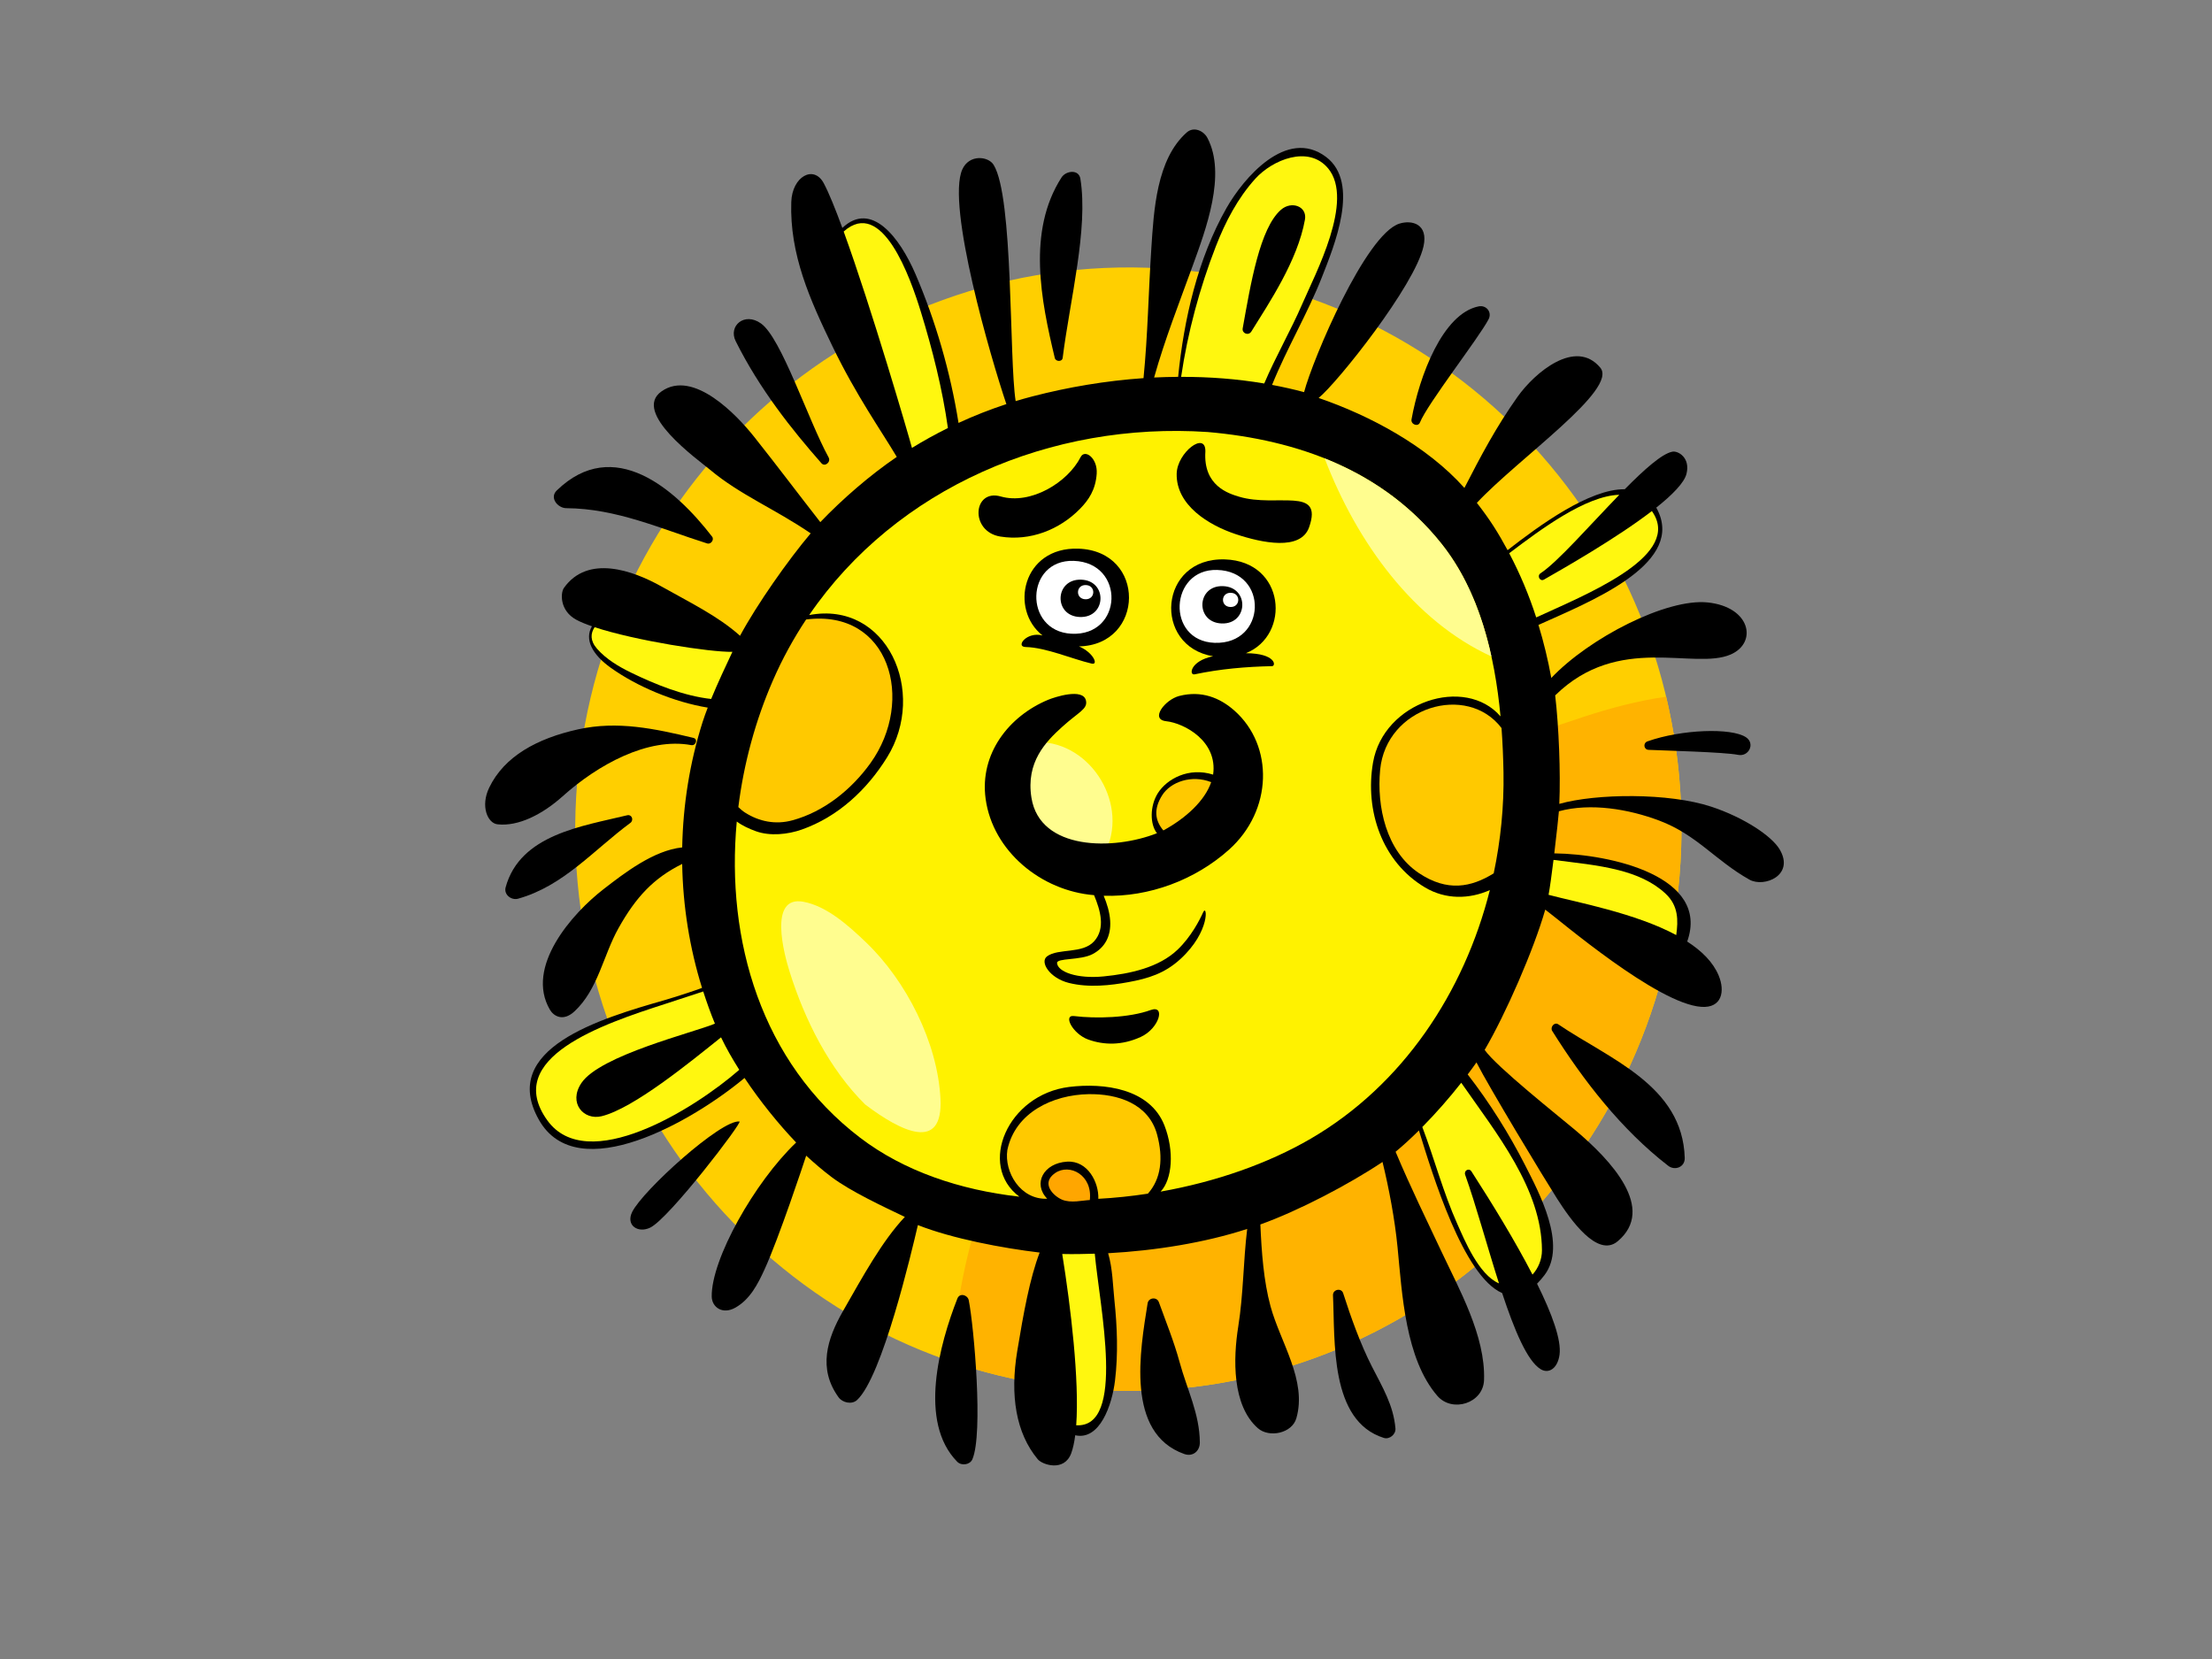 <?xml version="1.0" encoding="utf-8"?>
<!-- Generator: Adobe Illustrator 17.0.0, SVG Export Plug-In . SVG Version: 6.00 Build 0)  -->
<!DOCTYPE svg PUBLIC "-//W3C//DTD SVG 1.1//EN" "http://www.w3.org/Graphics/SVG/1.1/DTD/svg11.dtd">
<svg version="1.1" id="Layer_1" xmlns="http://www.w3.org/2000/svg" xmlns:xlink="http://www.w3.org/1999/xlink" x="0px" y="0px"
	 width="800px" height="600px" viewBox="0 0 800 600" enable-background="new 0 0 800 600" xml:space="preserve">
<rect x="0" y="0" width="800" height="600" fill="#808080" stroke="none"/>
<g>
	<path fill="#FFCF00" d="M608.015,306.512c-3.719,112.135-96.249,200.079-206.673,196.416
		c-110.416-3.666-196.916-97.545-193.198-209.683c3.721-112.14,96.251-200.082,206.67-196.416
		C525.238,100.494,611.734,194.369,608.015,306.512z"/>
	<path fill="#FFB300" d="M572.599,259.292c-20.552,6.703-40.977,14.795-60.893,23.217c-40.416,17.092-77.866,40.855-108.039,72.965
		c-31.408,33.423-50.925,73.418-57.593,118.902c-0.876,5.999-1.558,12.029-2.071,18.063c18.064,6.171,37.304,9.82,57.34,10.488
		c110.424,3.662,202.954-84.281,206.673-196.416c0.623-18.806-1.299-37.089-5.438-54.535
		C592.363,253.41,582.253,256.146,572.599,259.292z"/>
	<path d="M250.775,266.863c-13.97-3.325-27.391-6.239-41.664-3.093c-14.909,3.298-26.709,9.783-32.158,21.034
		c-3.301,6.81-0.567,12.921,2.952,13.315c7.584,0.868,16.331-3.633,23.576-10.128c12.671-11.364,30.777-21.412,46.514-18.511
		C251.683,269.786,252.505,267.278,250.775,266.863z"/>
	<path d="M631.456,266.637c-5.268-3.506-23.308-2.867-35.603,1.48c-1.717,0.604-1.376,2.997,0.37,3.075
		c5.899,0.276,27.362,0.798,32.387,1.813C632.435,273.779,634.89,268.923,631.456,266.637z"/>
	<path d="M534.797,110.799c-13.078,2.585-21.516,25.357-24.3,40.873c-0.327,1.813,2.356,2.851,3.048,1.121
		c2.723-6.777,21.361-30.678,24.806-37.299C539.724,112.864,537.509,110.263,534.797,110.799z"/>
	<path d="M390.732,64.639c-0.567-3.506-5.223-2.949-6.834-0.437c-12.473,19.453-7.405,44.454-2.417,65.27
		c0.322,1.357,2.651,1.472,2.846-0.027C386.961,108.427,393.658,82.772,390.732,64.639z"/>
	<path d="M299.682,165.432c-7.427-13.549-17.047-43.142-24.45-48.436c-6.005-4.294-11.883,0.91-9.18,6.351
		c8.633,17.356,20.454,32.185,31.053,44.209C298.34,168.958,300.598,167.113,299.682,165.432z"/>
	<path d="M563.58,370.467c-1.438-0.98-3.027,1.067-2.201,2.382c11.244,17.934,25.083,35.749,41.944,48.769
		c2.438,1.882,6.08,0.485,5.984-2.824C608.566,392.539,582.07,383.028,563.58,370.467z"/>
	<path d="M643.655,307.225c-2.885-4.919-13.054-11.598-24.655-15.447c-15.455-5.121-41.714-4.813-55.059-1.046
		c0.5-11.188-0.167-27.974-1.49-39.239c23.004-22.554,50.203-8.992,63.499-14.8c9.724-4.246,7.23-17.175-8.326-18.809
		c-14.877-1.56-42.809,12.823-56.576,27.306c-1.177-6.489-2.734-12.899-4.643-19.181c18.183-8.201,51.518-21.333,43.591-40.41
		c-0.298-0.724-0.639-1.387-0.988-2.007c5.83-4.634,10.107-8.979,10.927-12.215c1.477-5.846-3.042-8.404-5.081-8.023
		c-3.766,0.708-10.182,6.439-17.238,13.584c-12.748-0.151-30.875,13.075-42.38,22.035c-1.605-2.96-3.277-5.888-5.103-8.72
		c-1.898-2.942-3.921-5.715-6.01-8.385c15.037-16.089,51.183-41.036,44.64-48.893c-8.928-10.712-23.705,1.757-29.947,10.562
		c-7.759,10.935-13.312,21.494-19.192,32.927c-13.578-15.197-34.112-26.151-52.722-32.539c6.86-5.574,34.794-40.689,37.929-54.827
		c1.805-8.138-4.203-9.631-8.696-8.228c-12.234,3.825-31.355,48.995-34.493,60.952c-3.804-1.03-7.677-1.879-11.58-2.617
		c5.327-13.205,12.953-26.009,18.008-38.922c4.386-11.18,14.007-34.128,1.512-43.533c-14.284-10.754-29.888,7.725-36.023,18.516
		c-10.355,18.213-15.402,40.218-17.467,61.027c-2.904,0.021-5.792,0.086-8.691,0.234c3.879-13.804,9.014-26.805,13.924-40.338
		c4.786-13.187,12.304-33.13,5.351-46.314c-1.363-2.582-4.93-4.224-7.462-1.989c-10.98,9.7-11.933,28.312-12.833,42.143
		c-1.027,15.66-1.259,31.131-2.814,46.727c-13.65,0.953-27.207,3.234-40.173,6.599c-2.047,0.529-4.07,1.107-6.069,1.709
		c-2.417-15.402-0.74-73.785-7.972-85.46c-1.946-3.138-8.838-3.884-11.323,1.671c-5.811,12.963,10.376,68.48,15.939,84.869
		c-5.939,1.948-11.715,4.222-17.308,6.809c-2.915-18.338-8.313-36.993-15.57-53.845c-5.694-13.187-15.931-26.627-26.446-16.685
		c-2.566-6.993-4.898-12.729-6.721-16.15c-3.623-6.777-11.449-2.433-11.749,6.78c-0.634,19.001,6.78,35.398,14.912,52.229
		c8.657,17.909,17.672,30.556,23.244,39.96c-9.721,6.625-19.52,15.109-27.652,23.59c-8.366-10.701-15.234-19.895-23.941-30.87
		c-6.245-7.871-21.971-24.455-33.449-16.448c-10.922,7.619,13.115,24.7,17.539,28.397c10.863,9.09,23.347,14.095,36.369,22.978
		c-8.201,9.7-19.469,25.754-25.552,37.048c-7.93-7.126-18.298-12.13-28.365-17.805c-10.397-5.857-26.701-11.646-35.331,0.5
		c-1.27,1.789-1.576,8.225,4.466,11.499c1.466,0.796,3.402,1.589,5.67,2.367c-2.771,4.739,0.077,10.224,6.865,15.053
		c9.553,6.804,22.852,12.373,35.012,14.367c-0.69,1.807-1.339,3.58-1.874,5.26c-4.616,14.556-7.07,29.899-7.363,45.298
		c-10.312,1.052-20.981,9.328-28.386,15.053c-11.417,8.811-28.53,28.181-19.442,43.674c1.288,2.193,4.69,4.485,8.92,0.524
		c8.505-7.957,10.312-20.124,15.876-30.053c6.269-11.193,12.652-18.077,23.029-23.225c0.258,15.215,2.675,30.381,7.179,44.835
		c-0.237,0.17-8.622,3.016-13.682,4.466c-23.228,6.663-59.823,17.518-45.322,43.232c13.957,24.753,56.02,0.245,74.374-15.128
		c5.643,8.475,12.365,16.759,18.668,23.347c-15.071,14.35-30.764,42.337-30.532,55.737c0.069,3.796,3.881,6.634,8.579,3.974
		c5.276-2.992,8.098-8.491,10.549-13.863c5.135-11.225,14.129-38.278,15.037-41.086c2.923,2.678,5.936,5.281,9.136,7.695
		c6.971,5.255,18.737,10.712,26.542,14.452c-8.23,8.742-15.117,21.381-22.384,34.083c-5.785,10.118-9.096,20.794-1.576,31.168
		c1.408,1.938,4.786,2.724,6.679,0.975c9.128-8.441,19.682-53.406,21.998-63.274c12.405,4.903,30.588,8.34,44.036,9.937
		c-3.596,9.455-5.824,21.878-8.095,35.587c-2.675,16.072-0.479,29.696,7.408,39.17c1.634,1.985,9.57,4.677,12.104-2.154
		c0.644-1.743,1.121-3.963,1.451-6.527c8.89,1.994,13.338-10.983,14.393-19.797c1.163-9.625,0.79-19.474-0.226-29.1
		c-0.527-5.001-0.636-11.486-2.265-16.938c17.079-0.926,35.092-3.814,50.294-8.787c-1.432,11.763-1.35,23.534-3.232,35.305
		c-1.839,11.504-2.303,28.511,7.099,36.771c4.043,3.551,12.325,1.901,13.914-3.599c3.939-13.656-5.763-27.404-9.338-40.474
		c-2.51-9.221-3.24-19.754-3.681-29.616c13.866-4.944,32.363-14.681,44.18-22.608c2.295,9.396,4.44,20.638,5.433,30.806
		c1.653,16.903,2.827,40.44,14.417,53.808c5.361,6.176,16.576,2.699,16.868-5.731c0.557-16.027-9.029-32.885-15.74-47.19
		c-4.882-10.411-10.786-22.387-16.248-35.374c2.776-2.292,5.614-4.913,8.441-7.714c4.941,16.022,16.041,52.695,30.09,58.809
		c4.408,13.336,9.043,24.538,13.924,27.529c3.016,1.839,6.16-0.354,6.834-5.199c0.74-5.34-2.713-14.787-8.13-25.711
		c0.903-0.903,1.805-1.935,2.724-3.149c8.193-10.898-1.994-29.813-7.052-39.734c-5.822-11.409-12.841-22.605-20.755-32.798
		c1.113-1.477,2.177-2.933,3.173-4.352c4.48,8.851,24.49,41.949,29.196,49.33c4.749,7.414,14.547,21.524,21.878,15.359
		c13.999-11.774-2.308-29.27-15.455-40.304c-6.005-5.042-28.474-22.884-32.656-28.908c7.543-12.825,17.829-36.367,21.915-50.738
		c5.273,3.868,40.463,34.083,56.461,35.166c7.405,0.503,8.638-5.604,6.263-11.324c-2.031-4.879-6.146-8.914-11.385-12.3
		c8.371-23.51-27.495-31.621-48.069-31.889c0.862-7.166,1.608-14.146,1.666-15.224c11.462-3.13,25.288-0.78,36.335,3.389
		c13.544,5.105,20.254,14.422,32.579,21.34C638.007,321.094,649.165,316.603,643.655,307.225z"/>
	<path fill="#FFF70F" d="M439.743,89.051c3.426-8.814,7.895-17.377,14.262-24.418c6.141-6.796,19.277-12.327,26.374-3.681
		c9.484,11.577-4.653,37.985-9.428,49.051c-4.078,9.433-9.57,18.921-13.725,28.69c-9.83-1.669-19.922-2.42-30.056-2.396
		C429.532,120.256,433.887,104.088,439.743,89.051z"/>
	<path fill="#FFF70F" d="M305.128,83.738c13.89-12.455,24.104,16.599,27.953,29.164c4.155,13.533,7.762,27.756,9.745,41.899
		c-4.459,2.206-8.792,4.597-13.001,7.195C328.619,157.47,315.206,111.483,305.128,83.738z"/>
	<path fill="#FFC900" d="M291.547,224.046c30.128-3.873,39.588,29.199,23.281,51.937c-6.852,9.551-16.839,17.616-28.29,20.707
		c-6.014,1.621-11.928,0.482-17.111-2.827c-0.838-0.535-1.629-1.229-2.401-1.967c1.98-15.817,6.221-31.365,12.471-45.715
		C282.912,238.325,286.966,230.946,291.547,224.046z"/>
	<path fill="#FFF70F" d="M257.203,252.793c-9.897-1.081-20.262-5.292-28.959-9.524c-4.499-2.188-9.021-4.869-12.333-8.665
		c-2.553-2.925-2.334-5.545-0.86-7.77c14.715,4.85,41.776,9.08,49.833,8.907C262.511,240.806,259.623,246.902,257.203,252.793z"/>
	<path fill="#FFF70F" d="M197.939,405.184c-16.277-22.645,20.108-34.834,42.644-42.104c5.22-1.685,11.132-3.628,13.749-4.501
		c1.27,3.934,2.654,7.829,4.229,11.638c-7.552,3.189-41.542,11.443-48.276,21.457c-4.88,7.259,0.833,13.6,7.288,12.024
		c11.6-2.829,32.15-19.677,43.203-28.53c1.818,3.812,4.089,7.781,6.596,11.742C250.905,401.286,212.321,425.177,197.939,405.184z"/>
	<path fill="#FFA600" d="M384.096,433.871c-3.197-1.363-7.757-5.979-2.5-9.618c5.257-3.639,13.626,0.751,12.548,9.761
		C391.616,434.097,387.282,435.239,384.096,433.871z"/>
	<path fill="#FFF70F" d="M389.226,515.469c1.176-16.227-1.959-42.703-5.055-61.948c3.815,0.093,7.768,0.029,11.768-0.109
		C397.733,472.758,407.239,516.507,389.226,515.469z"/>
	<path fill="#FFC900" d="M415.142,431.707c-5.92,0.905-11.904,1.538-17.917,1.861c0.229-5.824-3.759-13.892-11.303-13.44
		c-8.499,0.506-12.503,7.951-7.181,13.413c-9.735,0.413-15.609-9.7-14.42-17.611c2.862-13.643,16.507-19.97,29.284-20.21
		c10.576-0.21,21.849,3.41,24.876,14.624C420.769,418.836,419.941,426.354,415.142,431.707z"/>
	<path fill="#FFF70F" d="M557.67,452.198c0.003,3.28-1.294,6.439-3.426,8.779c-6.221-12.05-14.486-25.556-22.065-37.309
		c-0.899-1.395-2.84-0.338-2.273,1.248c3.86,10.797,7.932,25.799,12.221,39.239c-7.358-3.104-12.548-15.862-15.093-21.546
		c-5.077-11.353-8.236-23.419-12.636-35.007c4.967-5.031,9.812-10.565,14.081-16.006
		C541.231,409.935,557.609,430.035,557.67,452.198z"/>
	<path fill="#FFF200" d="M474.007,411.846c-15.376,8.949-34.285,15.583-54.25,19.113c4.24-4.466,4.972-14.691,1.387-23.893
		c-5.255-13.451-21.932-15.498-34.451-13.961c-22.264,2.76-33.234,28.36-18.026,39.689c-21.468-2.425-41.731-9.207-57.662-21.375
		c-35.611-27.189-48.537-71.363-44.544-114.299c2.092,1.541,4.477,2.625,6.934,3.511c5.124,1.844,11.548,1.163,16.576-0.61
		c13.124-4.623,23.585-14.401,30.847-26.105c14.704-23.675-0.062-56.792-28.168-51.473c31.552-46.12,87.558-69.987,144.107-66.202
		c32.643,2.833,63.436,13.927,84.54,40.357c13.724,17.198,19.301,40.173,21.388,62.501c-12.777-14.843-42.329-5.385-46.12,16.73
		c-2.973,17.34,3.25,35.866,18.796,45.119c7.528,4.48,16.089,4.248,23.465,0.964C529.55,358.797,507.417,392.393,474.007,411.846z"
		/>
	<path fill="#FFFD8F" d="M340.132,397.331c-1.041-20.313-12.388-42.617-26.949-56.539c-6.072-5.805-14.087-13.123-22.704-14.675
		c-12.703-2.287-6.825,19.181-4.946,25.184c5.515,17.619,14.345,35.238,27.388,48.172
		C326.014,409.365,341.123,416.741,340.132,397.331z"/>
	<path fill="#FFFD8F" d="M539.394,237.412c-3.272-14.92-8.822-29.19-18.098-40.815c-11.582-14.502-26.09-24.367-42.21-30.801
		C490.743,196.259,511.399,224.622,539.394,237.412z"/>
	<path fill="#FFFD8F" d="M371.745,268.665c-1.475,0.215-2.51-0.719-2.883-1.829c-14.041,8.992-0.492,31.605,11.803,40.205
		c6.324,4.427,16.57,8.377,20.161-1.421C407.449,287.559,391.731,265.654,371.745,268.665z"/>
	<path fill="#FFC900" d="M540.219,315.863c-8.132,5.02-16.741,6.804-27.085-0.12c-11.838-7.935-15.247-24.093-13.991-37.304
		c2.188-22.892,31.49-31.498,43.905-15.13c0.404,5.456,0.618,10.844,0.714,16.072C543.97,291.582,542.751,303.856,540.219,315.863z"
		/>
	<path fill="#FFF70F" d="M545.828,200.087c11.23-8.505,27.604-20.779,39.819-21.143c-10.637,10.959-22.307,24.33-28.488,28.389
		c-1.377,0.908-0.221,3.114,1.248,2.279c7.166-4.102,26.164-14.918,39.021-24.785c0.325,0.487,0.655,0.982,0.947,1.536
		c8.319,15.482-25.173,28.829-42.784,36.937C553.002,215.278,549.746,207.511,545.828,200.087z"/>
	<path fill="#FFF70F" d="M585.49,314.727c6.173,1.586,12.2,4.081,16.892,8.484c4.645,4.352,4.602,9.566,3.852,14.97
		c-14.837-7.956-35.704-11.784-46.176-14.558c0.479-2.51,1.15-7.458,1.789-12.631C569.753,312.043,577.683,312.722,585.49,314.727z"
		/>
	<path d="M257.547,194.092c-13.328-17.308-35.584-36.67-56.182-16.714c-2.776,2.688,0.424,6.391,3.407,6.409
		c18.168,0.114,34.024,7.398,51.008,12.766C257.081,196.961,258.396,195.202,257.547,194.092z"/>
	<path d="M226.794,294.863c-16.235,3.951-38.704,6.95-43.924,26.047c-0.727,2.662,2.084,4.794,4.506,4.115
		c16.442-4.608,27.298-17.587,40.599-27.407C229.318,296.629,228.537,294.438,226.794,294.863z"/>
	<path d="M350.365,470.269c-0.397-1.975-3.274-2.792-4.124-0.62c-6.423,16.418-14.23,44.603-0.04,59.017
		c1.507,1.528,4.595,1.15,5.478-0.906C355.654,518.527,352.249,479.751,350.365,470.269z"/>
	<path d="M426.62,492.64c-2.031-7.456-4.887-14.457-7.504-21.703c-0.721-2.012-3.735-1.656-4.065,0.418
		c-2.699,16.975-8.084,46.961,13.267,54.51c3.091,1.094,5.648-1.065,5.617-4.206C433.852,511.279,429.338,502.606,426.62,492.64z"/>
	<path d="M496.135,494.152c-4.134-8.119-7.578-17.757-10.357-26.432c-0.668-2.092-3.793-1.377-3.686,0.745
		c0.788,16.307-1.286,45.455,18.415,51.582c2.042,0.631,4.352-1.315,4.176-3.415C503.983,508.199,499.905,501.563,496.135,494.152z"
		/>
	<path d="M267.446,405.604c-6.596-0.777-34.975,24.929-38.813,32.72c-2.382,4.842,2.127,7.813,6.548,5.648
		C242.07,440.621,268.676,405.748,267.446,405.604z"/>
	<path d="M463.285,75.861c-7.651,6.66-10.944,26.701-13.848,42.894c-0.327,1.792,2.087,2.816,3.136,1.134
		c6.261-10.115,16.738-25.581,19.379-40.472C472.804,74.637,467.118,72.523,463.285,75.861z"/>
	<path d="M446.449,257.009c-5.271-4.674-11.947-7.363-19.948-5.308c-5.175,1.333-10.69,8.483-4.754,9.13
		c6.557,0.71,18.727,7.198,16.991,19.32c-8.824-2.798-16.727,1.56-19.977,6.697c-2.942,4.648-2.891,11.319-0.325,14.489
		c-15.638,6.213-42.351,6.349-45.401-12.833c-2.047-12.846,5.129-20.217,11.124-25.631c5.979-5.414,9.285-6.421,8.593-9.516
		c-1.036-4.664-11.425-1.203-13.664-0.274c-14.132,5.864-24.87,19.453-22.618,35.845c2.598,18.937,20.105,33.274,39.21,34.815
		c2.279,5.462,4.214,12.008,0.032,16.677c-4.179,4.671-12.934,2.449-17.012,5.441c-2.779,2.037,0.934,7.896,7.874,9.628
		c7.229,1.816,15.186,0.879,21.551-0.295c7.227-1.328,13.123-3.154,18.793-8.35c10.922-10.017,9.679-20.142,8.22-16.903
		c-1.243,2.758-4.32,8.806-9.229,13.504c-6.804,6.516-17.236,8.739-26.755,9.684c-9.585,0.945-16.597-1.626-16.861-4.823
		c-0.162-1.898,8.449-0.908,12.873-3.25c4.429-2.34,6.692-6.452,6.343-12.067c-0.197-3.117-1.144-6.138-2.343-9.027
		c16.44,0.522,33.064-5.718,45.292-16.642C460.344,293.125,460.735,269.666,446.449,257.009z"/>
	<path fill="#FFC900" d="M420.745,300.344c-3.082-3.663-3.527-7.741-0.466-12.673c3.072-4.924,10.701-7.578,17.766-4.797
		C435.742,289.604,428.909,295.891,420.745,300.344z"/>
	<path d="M390.006,198.434c-20.247-0.671-24.958,22.014-12.958,31.392c-5.739-1.499-9.87,4.081-6.17,4.171
		c7.437,0.171,16.783,4.32,23.962,6.005c2.524,0.591,0.607-4.009-4.616-6.226C414.045,233.27,414.716,199.256,390.006,198.434z"/>
	<path fill="#FFFFFF" d="M387.466,229.192c-17.347-0.903-16.714-26.936,0.871-26.348
		C407.108,203.478,406.222,230.182,387.466,229.192z"/>
	<path d="M443.049,202.318c-24.071-0.804-26.198,31.458-4.315,35.017c-8.366,1.717-8.779,6.987-6.692,6.548
		c9.258-1.954,18.572-2.766,28.017-2.96c1.477-0.034,1.434-4.632-9.458-4.682C466.908,229.73,464.903,203.044,443.049,202.318z"/>
	<path fill="#FFFFFF" d="M439.307,232.485c-17.712-0.599-16.357-26.846,0.871-26.356
		C458.951,206.667,458.078,233.11,439.307,232.485z"/>
	<path d="M390.567,223.147c9.612,0.319,10.065-13.182,0.447-13.501C381.397,209.326,380.95,222.83,390.567,223.147z"/>
	<path fill="#FFFFFF" d="M392.548,216.732c-3.679-0.12-3.509-5.262,0.17-5.14C396.402,211.714,396.231,216.851,392.548,216.732z"/>
	<path d="M441.854,225.484c9.618,0.317,10.065-13.185,0.447-13.499C432.687,211.663,432.239,225.162,441.854,225.484z"/>
	<path fill="#FFFFFF" d="M445.158,214.394c3.679,0.12,3.511,5.262-0.173,5.135C441.306,219.409,441.479,214.272,445.158,214.394z"/>
	<path d="M390.613,184.006c3.138-3.208,5.622-6.871,6.024-12.673c0.389-5.628-4.272-9.075-5.824-6.011
		c-4.666,9.195-18.071,17.313-28.855,14.239c-10.091-2.896-11.339,12.702-0.136,14.496
		C372.557,195.78,383.17,191.606,390.613,184.006z"/>
	<path d="M448.197,179.659c-3.862-1.158-13.078-3.939-12.256-16.371c0.147-7.578-10.232,0.381-10.379,8.05
		c-0.229,11.43,11.63,18.588,21.229,21.801c9.655,3.231,23.632,6.167,26.659-2.436C478.73,175.714,461.637,183.663,448.197,179.659z
		"/>
	<path d="M416.164,365.292c-7.837,2.84-19.786,3.16-27.742,2.177c-4.08-0.509-0.431,6.482,5.138,8.486
		c5.734,2.063,12.234,2.164,18.987-0.921C419.292,371.965,421.637,363.312,416.164,365.292z"/>
</g>
</svg>
